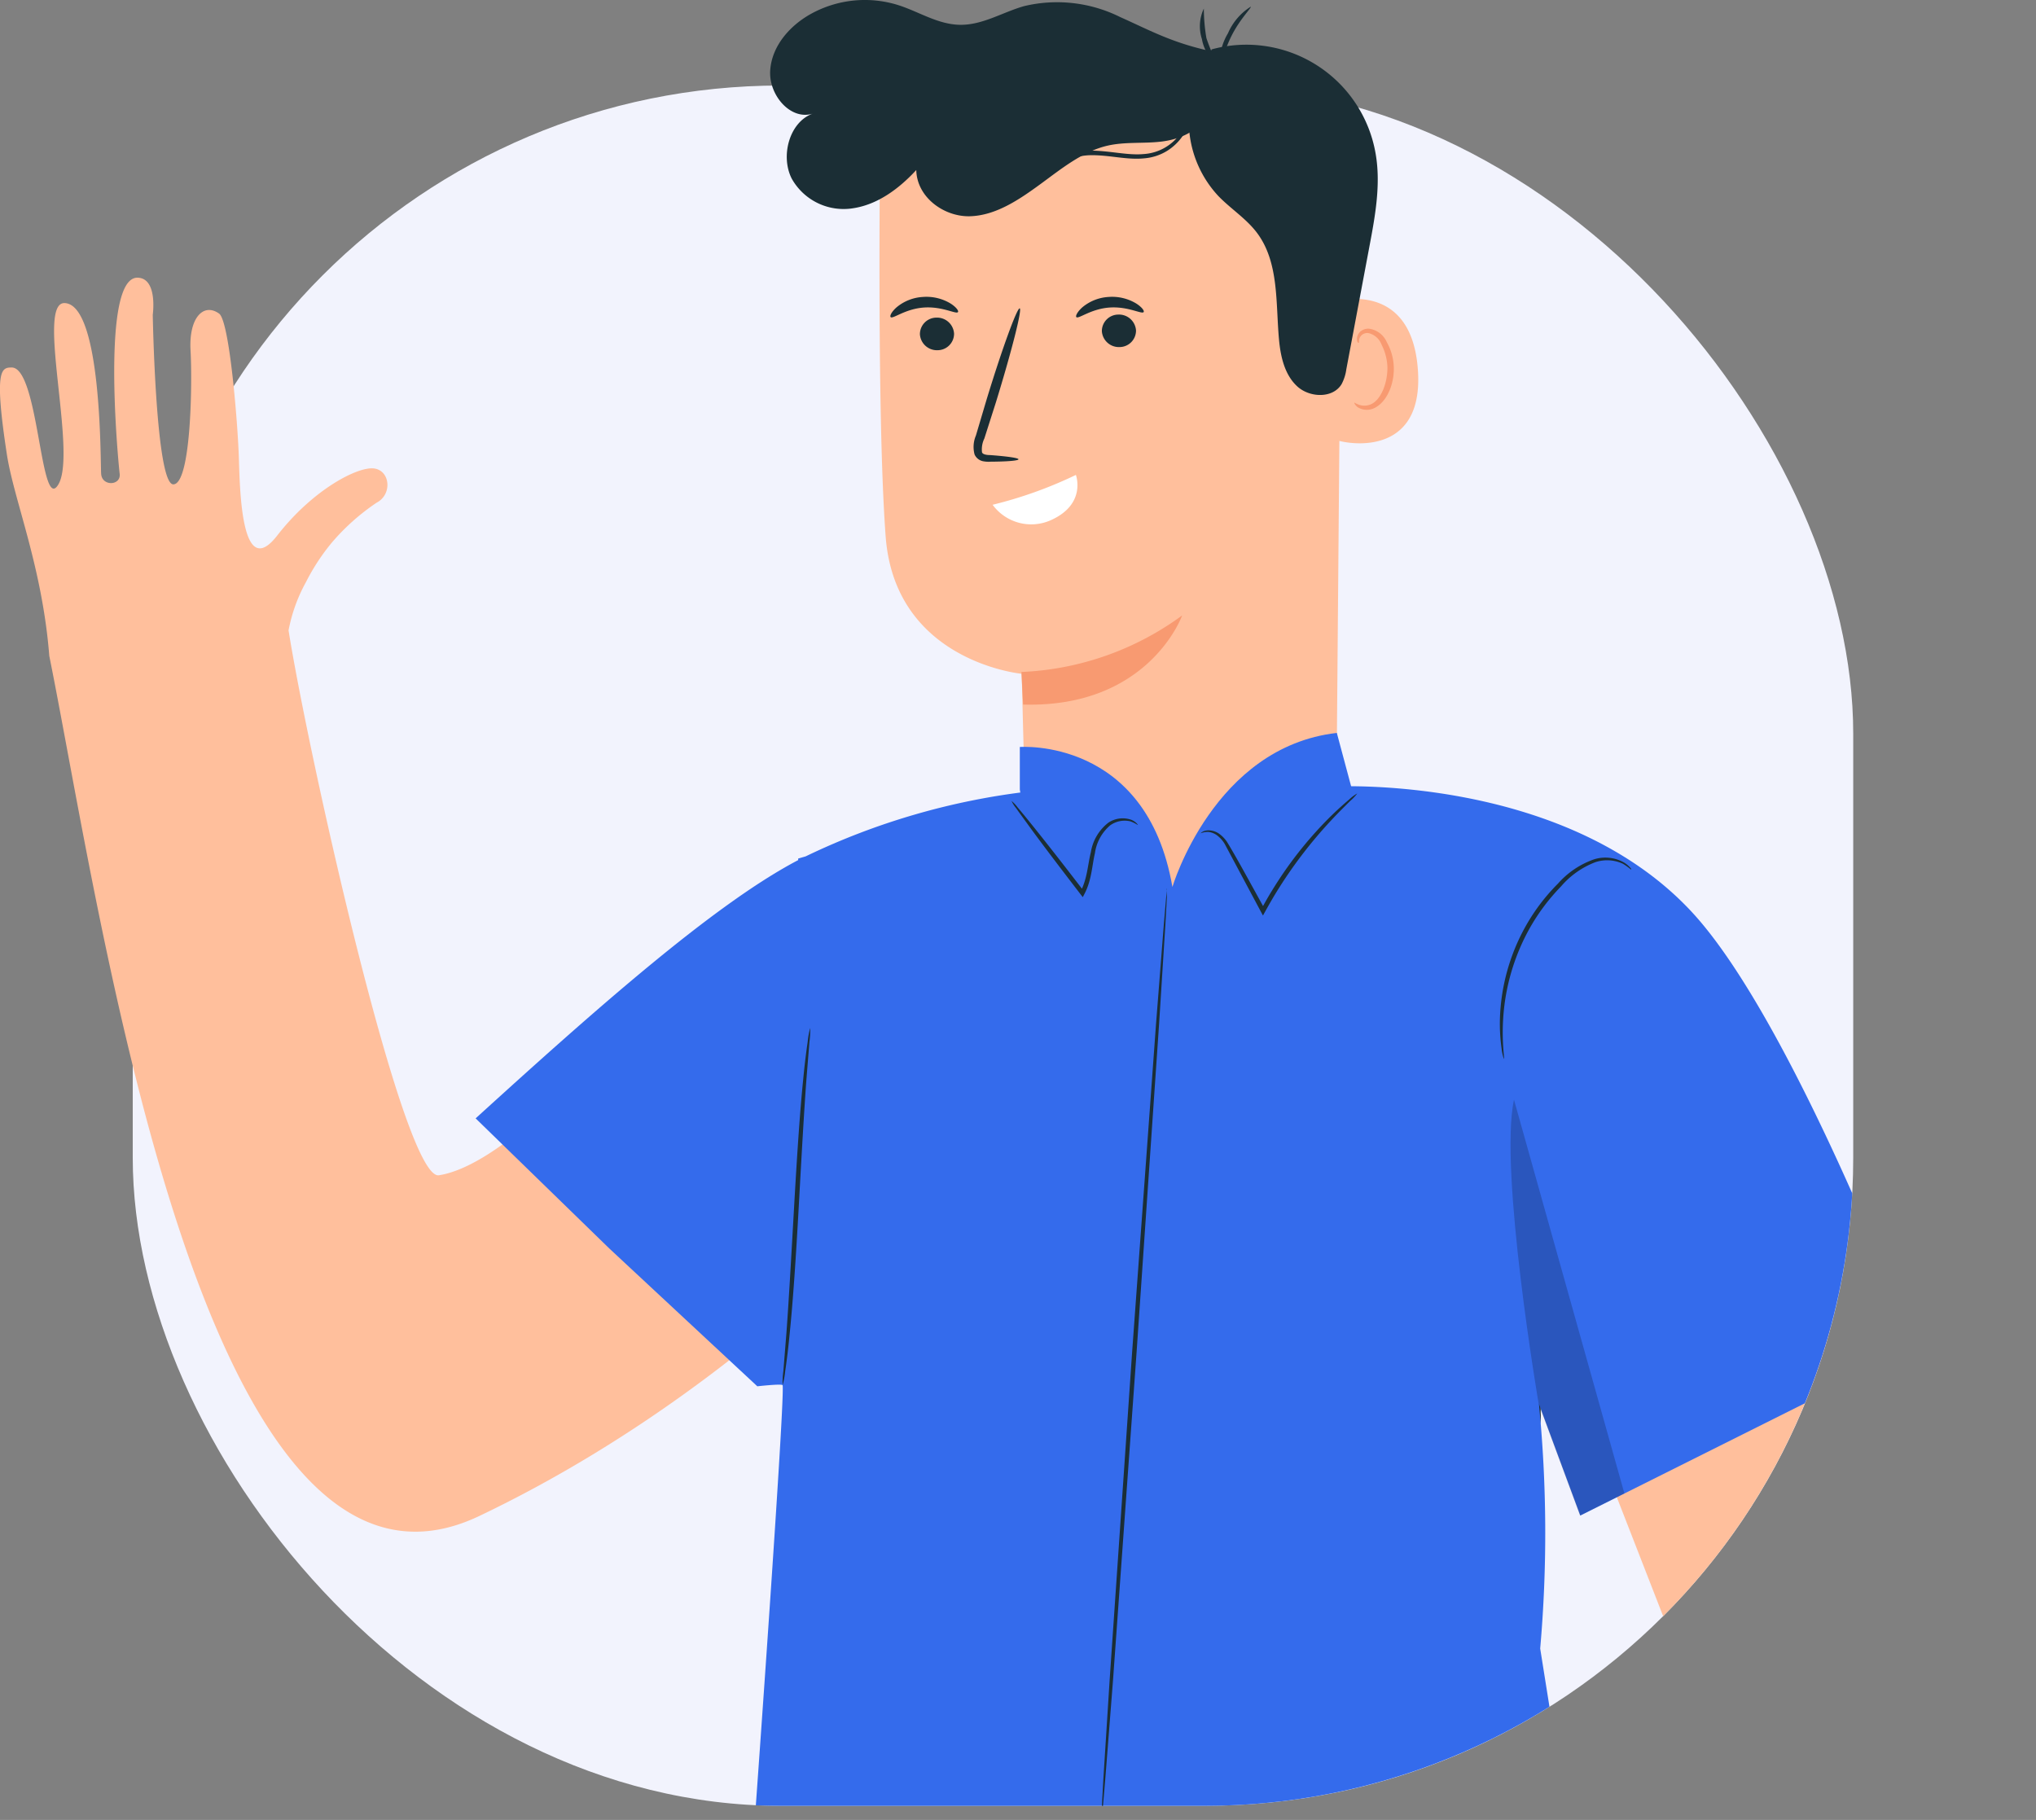 <svg xmlns="http://www.w3.org/2000/svg" xmlns:xlink="http://www.w3.org/1999/xlink" viewBox="0 0 246.18 220.08"><rect x="0" y="0" width="246.18" height="220.08" fill="#808080" stroke="none"/><defs><style>.cls-1,.cls-8{fill:none;}.cls-2{fill:#f2f3fd;}.cls-3{clip-path:url(#clip-path);}.cls-4{fill:#ffbf9c;}.cls-5{fill:#1b2e35;}.cls-6{fill:#fff;}.cls-7{fill:#f89a71;}.cls-8{stroke:#45555a;stroke-miterlimit:10;stroke-width:0.05px;}.cls-9{fill:#346bec;}.cls-10{opacity:0.2;}</style><clipPath id="clip-path" transform="translate(-10.77 -10.83)"><path class="cls-1" d="M201.34,35.3,178.49,8.62A157.66,157.66,0,0,0,45.81,22.56l-26,23c-7.16,1.09-11.07,4.1-13,6-9.44,9.26-9.34,28.61,2,47l18,52.26A78.38,78.38,0,0,0,105.2,229.2h51.27a78.38,78.38,0,0,0,78.38-78.38V99.55A78.27,78.27,0,0,0,201.34,35.3Z"/></clipPath></defs><title>Ресурс 19</title><g id="Слой_2" data-name="Слой 2"><g id="OBJECTS"><rect class="cls-2" x="16.05" y="10.34" width="208.03" height="208.03" rx="78.38" ry="78.38"/><g class="cls-3"><path class="cls-4" d="M153.2,126.91h0a18.79,18.79,0,0,1-18.45-18.22c-.25-8.35-.44-16.38-.44-16.38S119,90.88,117.86,75.72s-.64-50.17-.64-50.17h0a52.84,52.84,0,0,1,53.41,3.39L173,30.52l-.65,77.75A18.79,18.79,0,0,1,153.2,126.91Z" transform="translate(-10.77 -10.83)"/><path class="cls-5" d="M133.92,66.37c0-.16-1.3-.35-3.42-.51-.55,0-1-.12-1-.41a3,3,0,0,1,.29-1.59l1.39-4.35c1.91-6.19,3.2-11.29,2.89-11.39s-2.12,4.84-4,11l-1.3,4.38a3.5,3.5,0,0,0-.16,2.29,1.43,1.43,0,0,0,1,.81,3.51,3.51,0,0,0,.94.06C132.6,66.65,133.92,66.53,133.92,66.37Z" transform="translate(-10.77 -10.83)"/><path class="cls-6" d="M140.86,68.26a51.17,51.17,0,0,1-10.07,3.61,5.79,5.79,0,0,0,7,1.88C142.19,71.81,140.86,68.26,140.86,68.26Z" transform="translate(-10.77 -10.83)"/><path class="cls-7" d="M134.27,92.09a35.36,35.36,0,0,0,19.44-6.84s-4,11.21-19.23,10.78Z" transform="translate(-10.77 -10.83)"/><path class="cls-4" d="M172.14,49.28a2.29,2.29,0,0,1,2.19-2.3c2.83-.08,7.46,1,7.9,8.86.62,11.16-10.12,8.38-10.15,8.06S172.11,53.62,172.14,49.28Z" transform="translate(-10.77 -10.83)"/><path class="cls-7" d="M174.53,59.51s.2.13.54.26a2,2,0,0,0,1.46-.05c1.16-.5,2-2.43,2-4.44a6.43,6.43,0,0,0-.7-2.75,2.25,2.25,0,0,0-1.55-1.41,1,1,0,0,0-1.12.6c-.13.32,0,.54-.11.56s-.25-.17-.19-.64a1.25,1.25,0,0,1,.4-.72,1.47,1.47,0,0,1,1.06-.34,2.74,2.74,0,0,1,2.13,1.62,6.61,6.61,0,0,1,.85,3.07c.05,2.25-1,4.42-2.57,5a2.09,2.09,0,0,1-1.8-.2C174.57,59.78,174.5,59.54,174.53,59.51Z" transform="translate(-10.77 -10.83)"/><path class="cls-5" d="M122,51.25a2.06,2.06,0,0,0,2.13,1.93,2,2,0,0,0,2-2A2.06,2.06,0,0,0,124,49.24,2,2,0,0,0,122,51.25Z" transform="translate(-10.77 -10.83)"/><path class="cls-5" d="M118.47,49.18c.27.25,1.75-1,4-1.16s3.91.84,4.13.55c.11-.13-.18-.59-.93-1.06a5.65,5.65,0,0,0-3.33-.77A5.43,5.43,0,0,0,119.17,48C118.53,48.57,118.33,49.07,118.47,49.18Z" transform="translate(-10.77 -10.83)"/><path class="cls-5" d="M144,50.87a2.06,2.06,0,0,0,2.13,1.93,2,2,0,0,0,2-2,2.06,2.06,0,0,0-2.13-1.93A2,2,0,0,0,144,50.87Z" transform="translate(-10.77 -10.83)"/><path class="cls-5" d="M140.92,49.18c.27.25,1.75-1,4-1.16s3.91.84,4.13.55c.11-.13-.18-.59-.93-1.06a5.65,5.65,0,0,0-3.33-.77A5.43,5.43,0,0,0,141.63,48C141,48.57,140.79,49.07,140.92,49.18Z" transform="translate(-10.77 -10.83)"/><path class="cls-8" d="M108.76,10.56" transform="translate(-10.77 -10.83)"/><path class="cls-5" d="M155.56,20.3a13.29,13.29,0,0,0,2.53,14.24c1.5,1.55,3.38,2.73,4.67,4.45,2.68,3.57,2.25,8.47,2.66,12.91.19,2.06.68,4.24,2.19,5.64s4.34,1.5,5.39-.28a5.38,5.38,0,0,0,.56-1.78l2.79-14.84c.7-3.71,1.4-7.52.75-11.24a15.86,15.86,0,0,0-19.82-12.6" transform="translate(-10.77 -10.83)"/><path class="cls-5" d="M157.89,17.16c-5.15-1-8-2.63-11.68-4.27a17.13,17.13,0,0,0-11.61-1.32c-2.59.73-5,2.29-7.72,2.26s-5-1.6-7.56-2.4a13.48,13.48,0,0,0-10.48,1.07c-2.49,1.37-4.73,3.82-4.94,6.82s2.46,6.1,5.14,5.25c-2.8,1-3.94,5.1-2.54,7.86A7.19,7.19,0,0,0,114,36c2.91-.46,5.48-2.35,7.56-4.61.07,3.34,3.41,5.69,6.52,5.59s5.91-2,8.47-3.87,5.15-4,8.2-4.68c2.12-.47,4.31-.22,6.46-.48s4.44-1.19,5.48-3.24,5.16-4.4,3-4.46" transform="translate(-10.77 -10.83)"/><path class="cls-5" d="M127.39,33.6a12.16,12.16,0,0,0,1.14.61,5.47,5.47,0,0,0,3.44,0,9.18,9.18,0,0,0,2.21-1c.75-.45,1.51-1,2.32-1.61a19.29,19.29,0,0,1,2.69-1.72,7.74,7.74,0,0,1,3.36-.84c2.38,0,4.54.6,6.49.42a5.88,5.88,0,0,0,4.37-2.37,6.46,6.46,0,0,0,1.3-3.21c.09-.83,0-1.3.06-1.31s.05.11.09.33a4.26,4.26,0,0,1,.07,1,6.31,6.31,0,0,1-1.2,3.43,6.4,6.4,0,0,1-1.85,1.75,6.24,6.24,0,0,1-2.79.9c-2.08.21-4.27-.43-6.52-.38s-4.16,1.27-5.77,2.42c-.82.58-1.6,1.14-2.39,1.59a9.24,9.24,0,0,1-2.34,1,5.44,5.44,0,0,1-3.62-.17,3.29,3.29,0,0,1-.83-.55C127.46,33.7,127.38,33.62,127.39,33.6Z" transform="translate(-10.77 -10.83)"/><path class="cls-5" d="M156.33,11.87a21.8,21.8,0,0,0,.31,3.56,21.79,21.79,0,0,0,1.4,3.28,5,5,0,0,1-1.94-3.15A5,5,0,0,1,156.33,11.87Z" transform="translate(-10.77 -10.83)"/><path class="cls-5" d="M162,11.64c.12.12-1.26,1.43-2.3,3.48S158.42,19,158.25,19a7.12,7.12,0,0,1,1-4.15A7.12,7.12,0,0,1,162,11.64Z" transform="translate(-10.77 -10.83)"/><polygon class="cls-4" points="222.87 159.6 246.18 219.58 210.5 219.58 193.87 176.88 222.87 159.6"/><path class="cls-4" d="M115.63,131.7a14,14,0,0,1-2.82.33c-4.69.06-9.31.94-14,1a13.53,13.53,0,0,1-8.33-2.7c-8.41,10-19.39,21.49-26.64,22.62-4.29.67-15.79-50.88-18.18-65.89a19.62,19.62,0,0,1,2.11-5.85,25.4,25.4,0,0,1,3.16-4.81,26.59,26.59,0,0,1,5.36-4.77c1.94-1,1.67-3.88-.28-4.15S48.63,70,44.29,75.59s-4.51-5.43-4.64-9.46-1.12-16.47-2.39-17.38c-1.86-1.33-3.68.46-3.45,4.48s.05,16.14-2.08,16.17-2.49-20.51-2.49-20.51.63-4.42-1.83-4.48C23,44.31,25,66.06,25.24,68.13c.17,1.44-2.14,1.54-2.24,0s.09-20.5-4.42-20.65c-3.46-.11,1.49,17.92-.72,21.87S15.5,55.25,12.18,55.27c-1.23,0-2.16.19-.58,10.5.85,5.54,4.28,13.58,5.13,24.38,6.32,31.27,18.57,119.94,52,104,36.73-17.54,59.12-46.89,59.12-46.89Z" transform="translate(-10.77 -10.83)"/><path class="cls-5" d="M193.35,150.09a5.88,5.88,0,0,1,.35,1.26c.19.82.44,2,.71,3.48.55,3,1.2,7.05,1.71,11.61s.76,8.7.87,11.7c.05,1.5.07,2.71.07,3.55A5.88,5.88,0,0,1,197,183a5.89,5.89,0,0,1-.15-1.3l-.24-3.54c-.2-3-.53-7.12-1-11.66s-1.09-8.64-1.54-11.6l-.54-3.51A5.89,5.89,0,0,1,193.35,150.09Z" transform="translate(-10.77 -10.83)"/><path class="cls-9" d="M102.07,230.41l98.23.5L197,210.18a160,160,0,0,0-.15-29.57l5,13.49,40.6-20.3s-14.76-39.36-27.11-52.68c-15.61-16.84-43.69-15.17-43.69-15.17l-19,12.89-17.47-12.3a84.88,84.88,0,0,0-27,7.85l-.9.26v.19c-10.3,5.39-25,18.5-39,31.23L84.44,161.8l17.9,16.67s3-.34,3.06-.13C105.7,180.1,102.07,230.41,102.07,230.41Z" transform="translate(-10.77 -10.83)"/><path class="cls-10" d="M193.83,143.81l13.35,47.61-5.36,2.68-5-13.49S192,152.38,193.83,143.81Z" transform="translate(-10.77 -10.83)"/><path class="cls-9" d="M134.08,106.3v-5.14s15.34-1.19,18.45,16.93c0,0,5-16.93,19.88-18.63l2.12,7.91s-7.05,22-8.07,22.24-13.93,4-13.93,4l-7.47-1.7-8.31-9.45Z" transform="translate(-10.77 -10.83)"/><path class="cls-5" d="M174.88,106.78a5.39,5.39,0,0,1-.85.9c-.56.56-1.38,1.36-2.34,2.39a54.61,54.61,0,0,0-6.65,8.75c-.47.77-.9,1.53-1.31,2.27l-.25.45-.24-.44-4.36-8.17a3.61,3.61,0,0,0-1-1.12,2.19,2.19,0,0,0-1-.38,2.33,2.33,0,0,0-.94.17s.25-.34.94-.36a2.28,2.28,0,0,1,1.18.33,3.76,3.76,0,0,1,1.13,1.16c1.21,2,2.75,4.86,4.54,8.1h-.48c.41-.75.84-1.53,1.32-2.3a47.27,47.27,0,0,1,6.84-8.73c1-1,1.87-1.76,2.48-2.28A5.13,5.13,0,0,1,174.88,106.78Z" transform="translate(-10.77 -10.83)"/><path class="cls-5" d="M133.08,107.69a3.92,3.92,0,0,1,.73.77c.44.52,1.07,1.28,1.83,2.23,1.53,1.9,3.61,4.55,5.87,7.5l.36.47-.46,0c.82-1.52.88-3.26,1.26-4.78a5.65,5.65,0,0,1,2.12-3.57,3.13,3.13,0,0,1,2.76-.35,2,2,0,0,1,.65.42c.12.13.17.21.15.22a4.64,4.64,0,0,0-.87-.44,3,3,0,0,0-2.48.48,5.39,5.39,0,0,0-1.84,3.37c-.35,1.46-.38,3.24-1.27,4.93l-.2.38-.26-.34-.36-.47c-2.27-2.95-4.3-5.63-5.74-7.6-.72-1-1.3-1.78-1.69-2.34A3.93,3.93,0,0,1,133.08,107.69Z" transform="translate(-10.77 -10.83)"/><path class="cls-5" d="M144,230.41a1.13,1.13,0,0,1,0-.29l0-.85.18-3.27.76-12,2.72-39.68,2.89-39.67.94-12,.28-3.27.09-.85a1.14,1.14,0,0,1,0-.29,1.13,1.13,0,0,1,0,.29l0,.85-.18,3.27-.76,12-2.72,39.68L145.35,214l-.94,12-.28,3.27-.09.85A1.14,1.14,0,0,1,144,230.41Z" transform="translate(-10.77 -10.83)"/><path class="cls-5" d="M108.73,135.14a10,10,0,0,1-.09,1.7l-.37,4.62c-.29,3.91-.59,9.31-.92,15.28s-.69,11.38-1.09,15.29c-.19,2-.39,3.53-.55,4.62a10,10,0,0,1-.31,1.68,10,10,0,0,1,.09-1.7l.37-4.62c.29-3.91.59-9.31.93-15.29s.69-11.38,1.09-15.29c.19-2,.39-3.53.55-4.62A10,10,0,0,1,108.73,135.14Z" transform="translate(-10.77 -10.83)"/><path class="cls-5" d="M208,116a7.37,7.37,0,0,0-1-.72,4.53,4.53,0,0,0-3.33-.19,10.33,10.33,0,0,0-4.15,2.93,24.43,24.43,0,0,0-3.79,5.06,25.62,25.62,0,0,0-3.21,11c-.18,3,.2,4.79.09,4.8a5.79,5.79,0,0,1-.28-1.27,21.15,21.15,0,0,1-.2-3.55,24.42,24.42,0,0,1,3.12-11.24,23.7,23.7,0,0,1,3.91-5.15,10.38,10.38,0,0,1,4.4-2.94,4.59,4.59,0,0,1,3.54.38,3,3,0,0,1,.76.62C208,115.84,208,115.94,208,116Z" transform="translate(-10.77 -10.83)"/></g></g></g></svg>